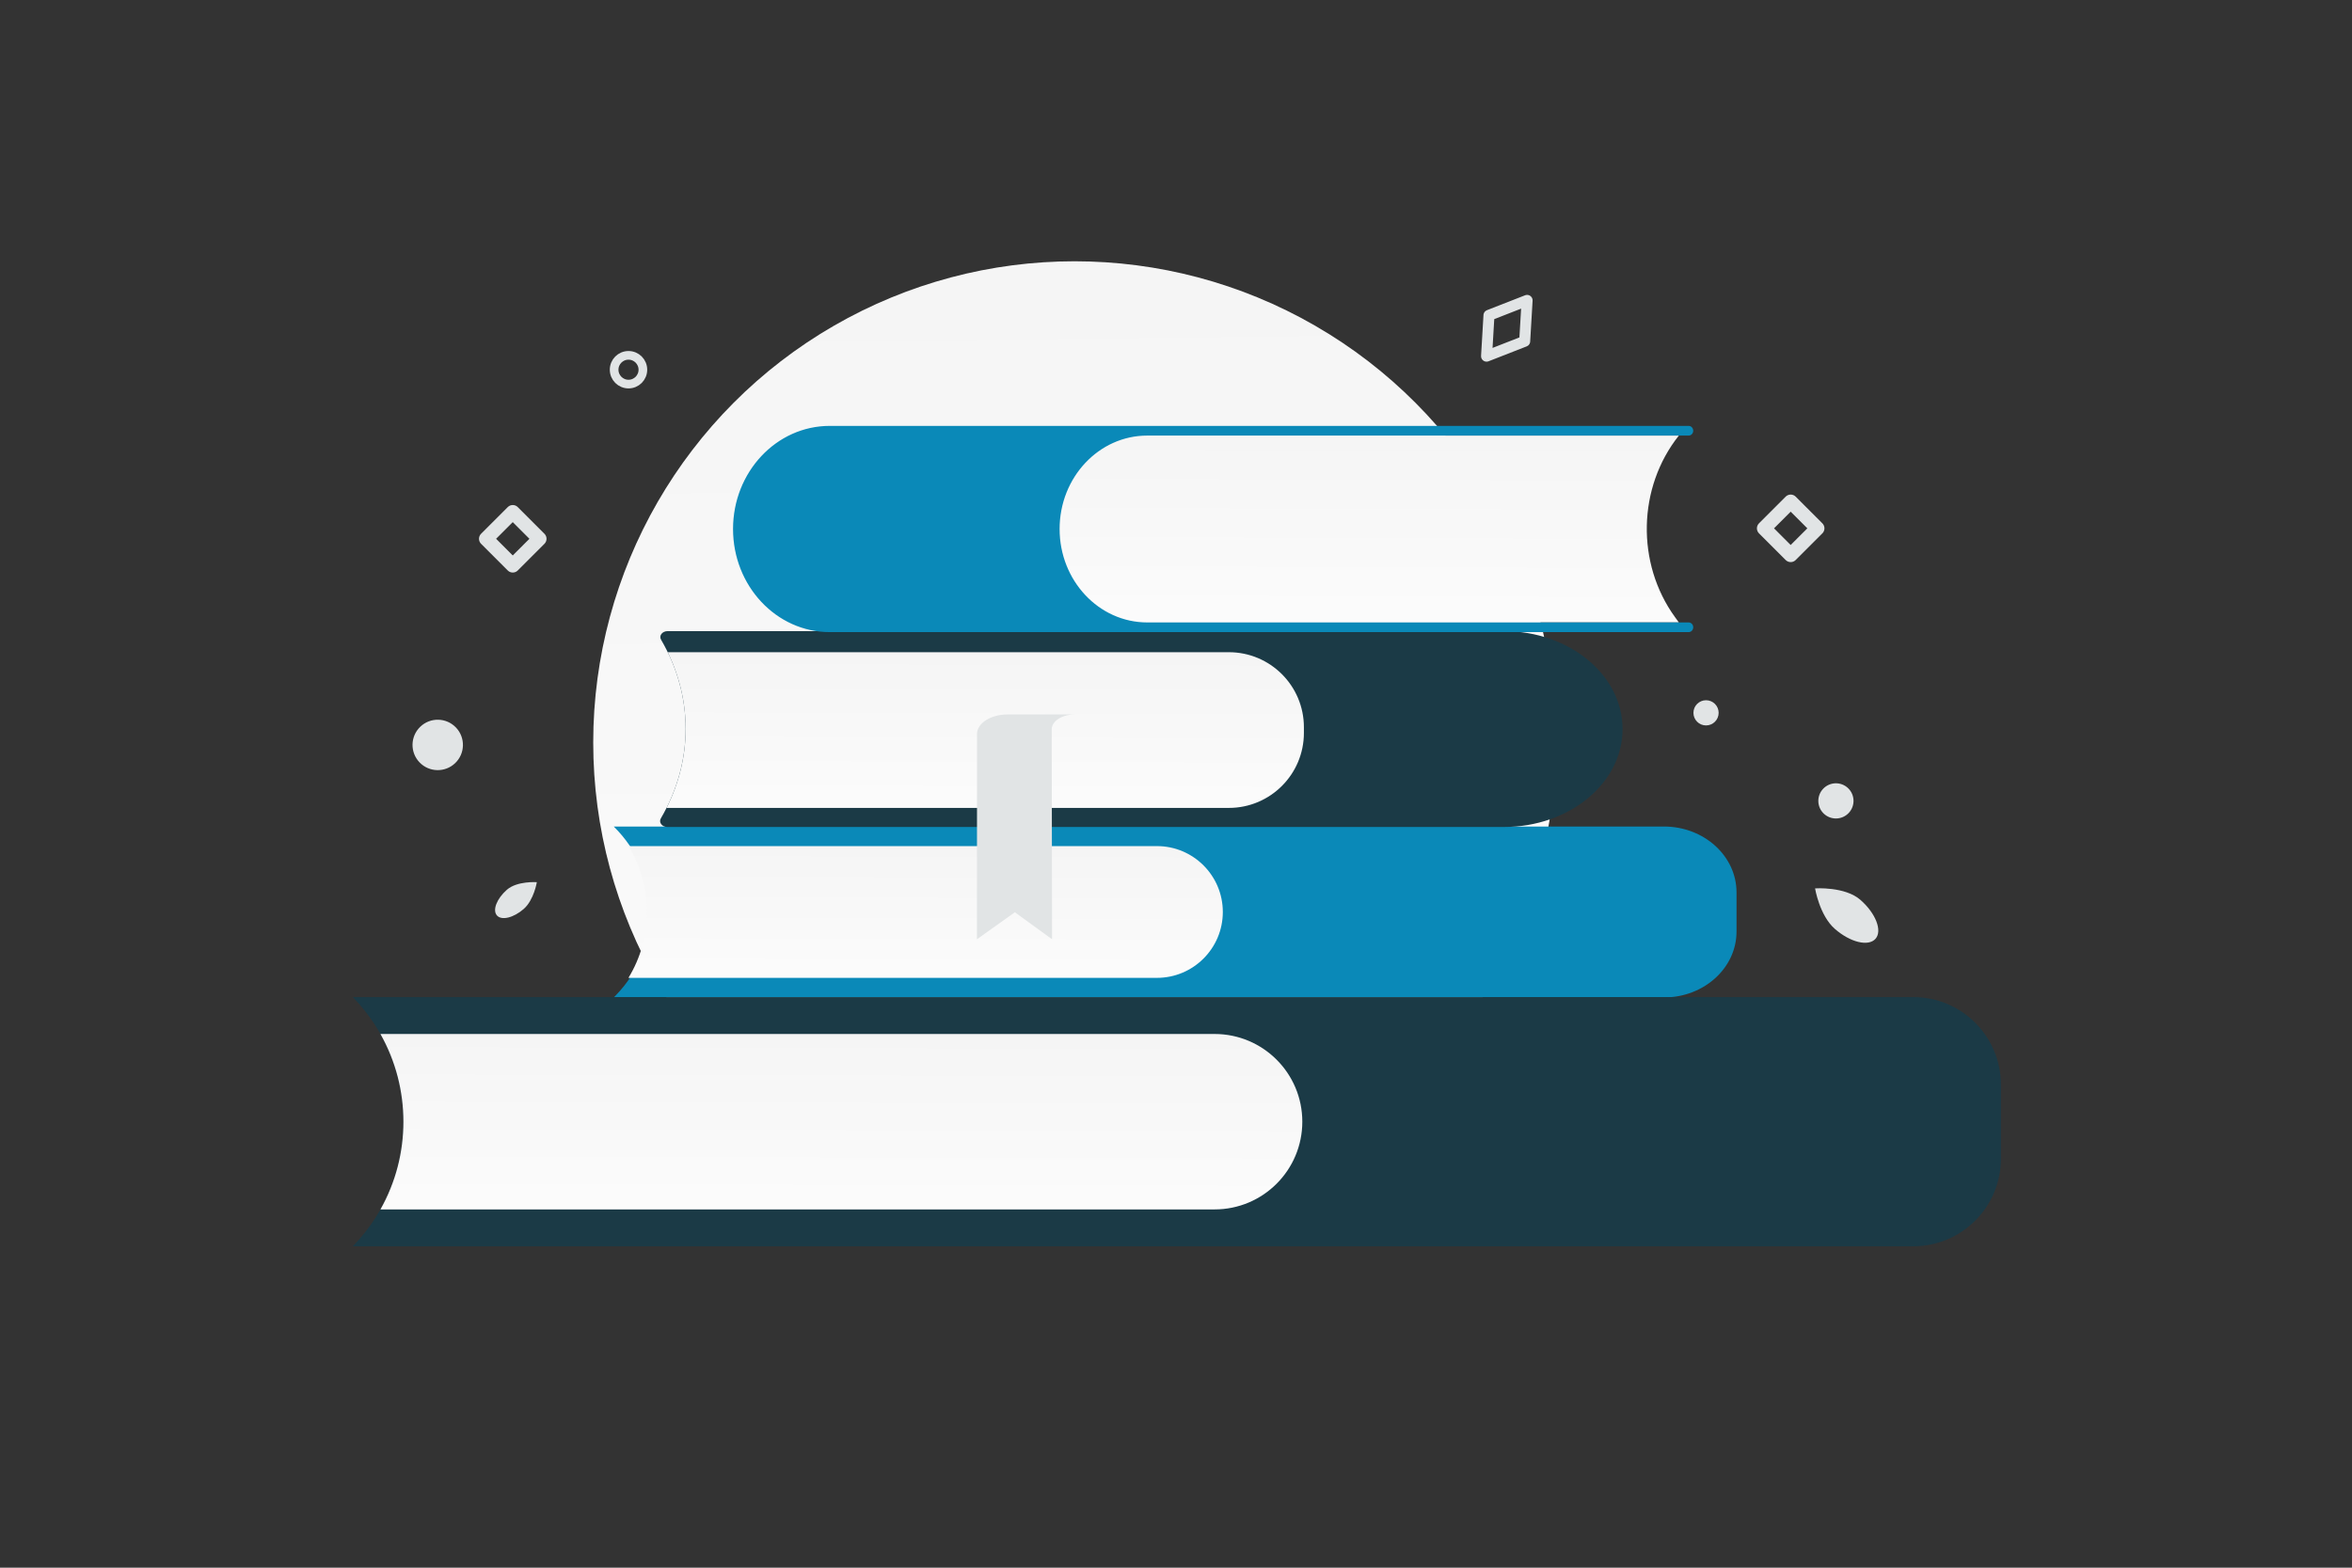 <svg width="900" height="600" viewBox="0 0 900 600" fill="none" xmlns="http://www.w3.org/2000/svg"><rect x="0" y="0" width="900" height="600" fill="#333333" stroke="none"/><path fill="transparent" d="M0 0h900v600H0z"/><circle cx="411.178" cy="284.178" r="184.178" fill="url(#a)"/><path d="M234.864 381.751h401.833c15.348 0 27.789-11.289 27.789-25.212v-14.991c0-13.923-12.441-25.212-27.789-25.212H234.864c18.38 18.23 18.7 46.085.739 64.656l-.739.759z" fill="#0a89b8"/><path d="M240.493 323.829h202.21c13.923 0 25.212 11.289 25.212 25.212s-11.289 25.212-25.212 25.212H240.478c9.445-15.467 9.424-34.998.015-50.424z" fill="url(#b)"/><path d="M252.954 244.817c-.883-1.514.455-3.264 2.49-3.264h320.021c25.083 0 45.414 16.778 45.414 37.482 0 20.698-20.331 37.476-45.414 37.476H255.361c-2.045 0-3.383-1.761-2.494-3.279 12.667-21.664 12.636-46.85.087-68.415z" fill="#1B3A46"/><path d="M255.506 249.619h214.717c15.86 0 28.719 12.859 28.719 28.718v2.154c0 15.859-12.859 28.718-28.719 28.718H255.051c9.621-19.097 9.724-40.503.455-59.59z" fill="url(#c)"/><path d="M642.419 238.222H435.897c-18.312 0-33.16-16.009-33.16-35.757 0-19.748 14.848-35.757 33.16-35.757h206.522c-15.787 19.825-16.401 48.905-1.472 69.485l1.472 2.029z" fill="url(#d)"/><path d="M405.459 202.465c0-19.748 15.017-35.757 33.541-35.757h207.179c.965 0 1.745-.842 1.74-1.87-.01-1.022-.79-1.838-1.74-1.838H317.517c-20.445 0-37.017 17.667-37.017 39.465 0 21.798 16.572 39.465 37.017 39.465h328.662c.955 0 1.73-.821 1.74-1.833.01-1.028-.77-1.87-1.74-1.87H439c-18.524-.005-33.541-16.014-33.541-35.762z" fill="#0a89b8"/><path d="M373.861 280.935c0-4.14 5.243-7.497 11.704-7.497h25.755c-4.904 0-8.876 2.546-8.876 5.687l.122 80.357-14.23-10.334-14.503 10.334.028-78.547z" fill="#E1E4E5"/><path d="M135 381.617h597.087c18.54 0 33.573 15.033 33.573 33.572v28.238c0 18.54-15.033 33.573-33.573 33.573H135l.315-.325c25.542-26.586 25.403-68.638-.315-95.058z" fill="#1B3A46"/><path d="M145.571 395.736h319.19c18.54 0 33.573 15.033 33.573 33.572 0 18.54-15.033 33.573-33.573 33.573H145.576c11.734-20.791 11.718-46.375-.005-67.145z" fill="url(#e)"/><circle cx="240.5" cy="141.5" r="5.5" stroke="#E1E4E5" stroke-width="3.312" stroke-linecap="round" stroke-linejoin="round"/><circle cx="652.822" cy="272.822" r="4.822" fill="#E1E4E5"/><path d="m583.429 130.607-14.594 5.706.924-15.643 14.592-5.702-.922 15.639z" stroke="#E1E4E5" stroke-width="4.206" stroke-linecap="round" stroke-linejoin="round"/><path d="M200.418 347.872c3.894-3.405 5.006-10.243 5.006-10.243s-7.547-.517-11.44 2.888c-3.894 3.406-5.613 7.814-3.835 9.846 1.778 2.032 6.374.917 10.269-2.491zm501.705 7.652c-5.897-5.158-7.581-15.514-7.581-15.514s11.429-.783 17.326 4.375c5.897 5.157 8.5 11.834 5.808 14.911-2.693 3.078-9.653 1.39-15.553-3.772z" fill="#E1E4E5"/><circle cx="167.499" cy="285.106" r="9.646" transform="rotate(136.121 167.499 285.106)" fill="#E1E4E5"/><circle r="6.735" transform="scale(1 -1) rotate(-43.879 -29.23 -1025.314)" fill="#E1E4E5"/><path clip-rule="evenodd" d="M196.209 216.418 186 206.209 196.209 196l10.209 10.209-10.209 10.209zm489-4 10.209-10.209L685.209 192 675 202.209l10.209 10.209z" stroke="#E1E4E5" stroke-width="5.42" stroke-linecap="round" stroke-linejoin="round"/><defs><linearGradient id="a" x1="419.032" y1="674.876" x2="407.673" y2="-300.708" gradientUnits="userSpaceOnUse"><stop stop-color="#fff"/><stop offset="1" stop-color="#EEE"/></linearGradient><linearGradient id="b" x1="349.347" y1="402.523" x2="349.692" y2="268.96" gradientUnits="userSpaceOnUse"><stop stop-color="#fff"/><stop offset="1" stop-color="#EEE"/></linearGradient><linearGradient id="c" x1="371.796" y1="342.619" x2="372.245" y2="184.775" gradientUnits="userSpaceOnUse"><stop stop-color="#fff"/><stop offset="1" stop-color="#EEE"/></linearGradient><linearGradient id="d" x1="517.468" y1="278.317" x2="518.126" y2="88.889" gradientUnits="userSpaceOnUse"><stop stop-color="#fff"/><stop offset="1" stop-color="#EEE"/></linearGradient><linearGradient id="e" x1="314.431" y1="500.526" x2="314.825" y2="322.67" gradientUnits="userSpaceOnUse"><stop stop-color="#fff"/><stop offset="1" stop-color="#EEE"/></linearGradient></defs></svg>